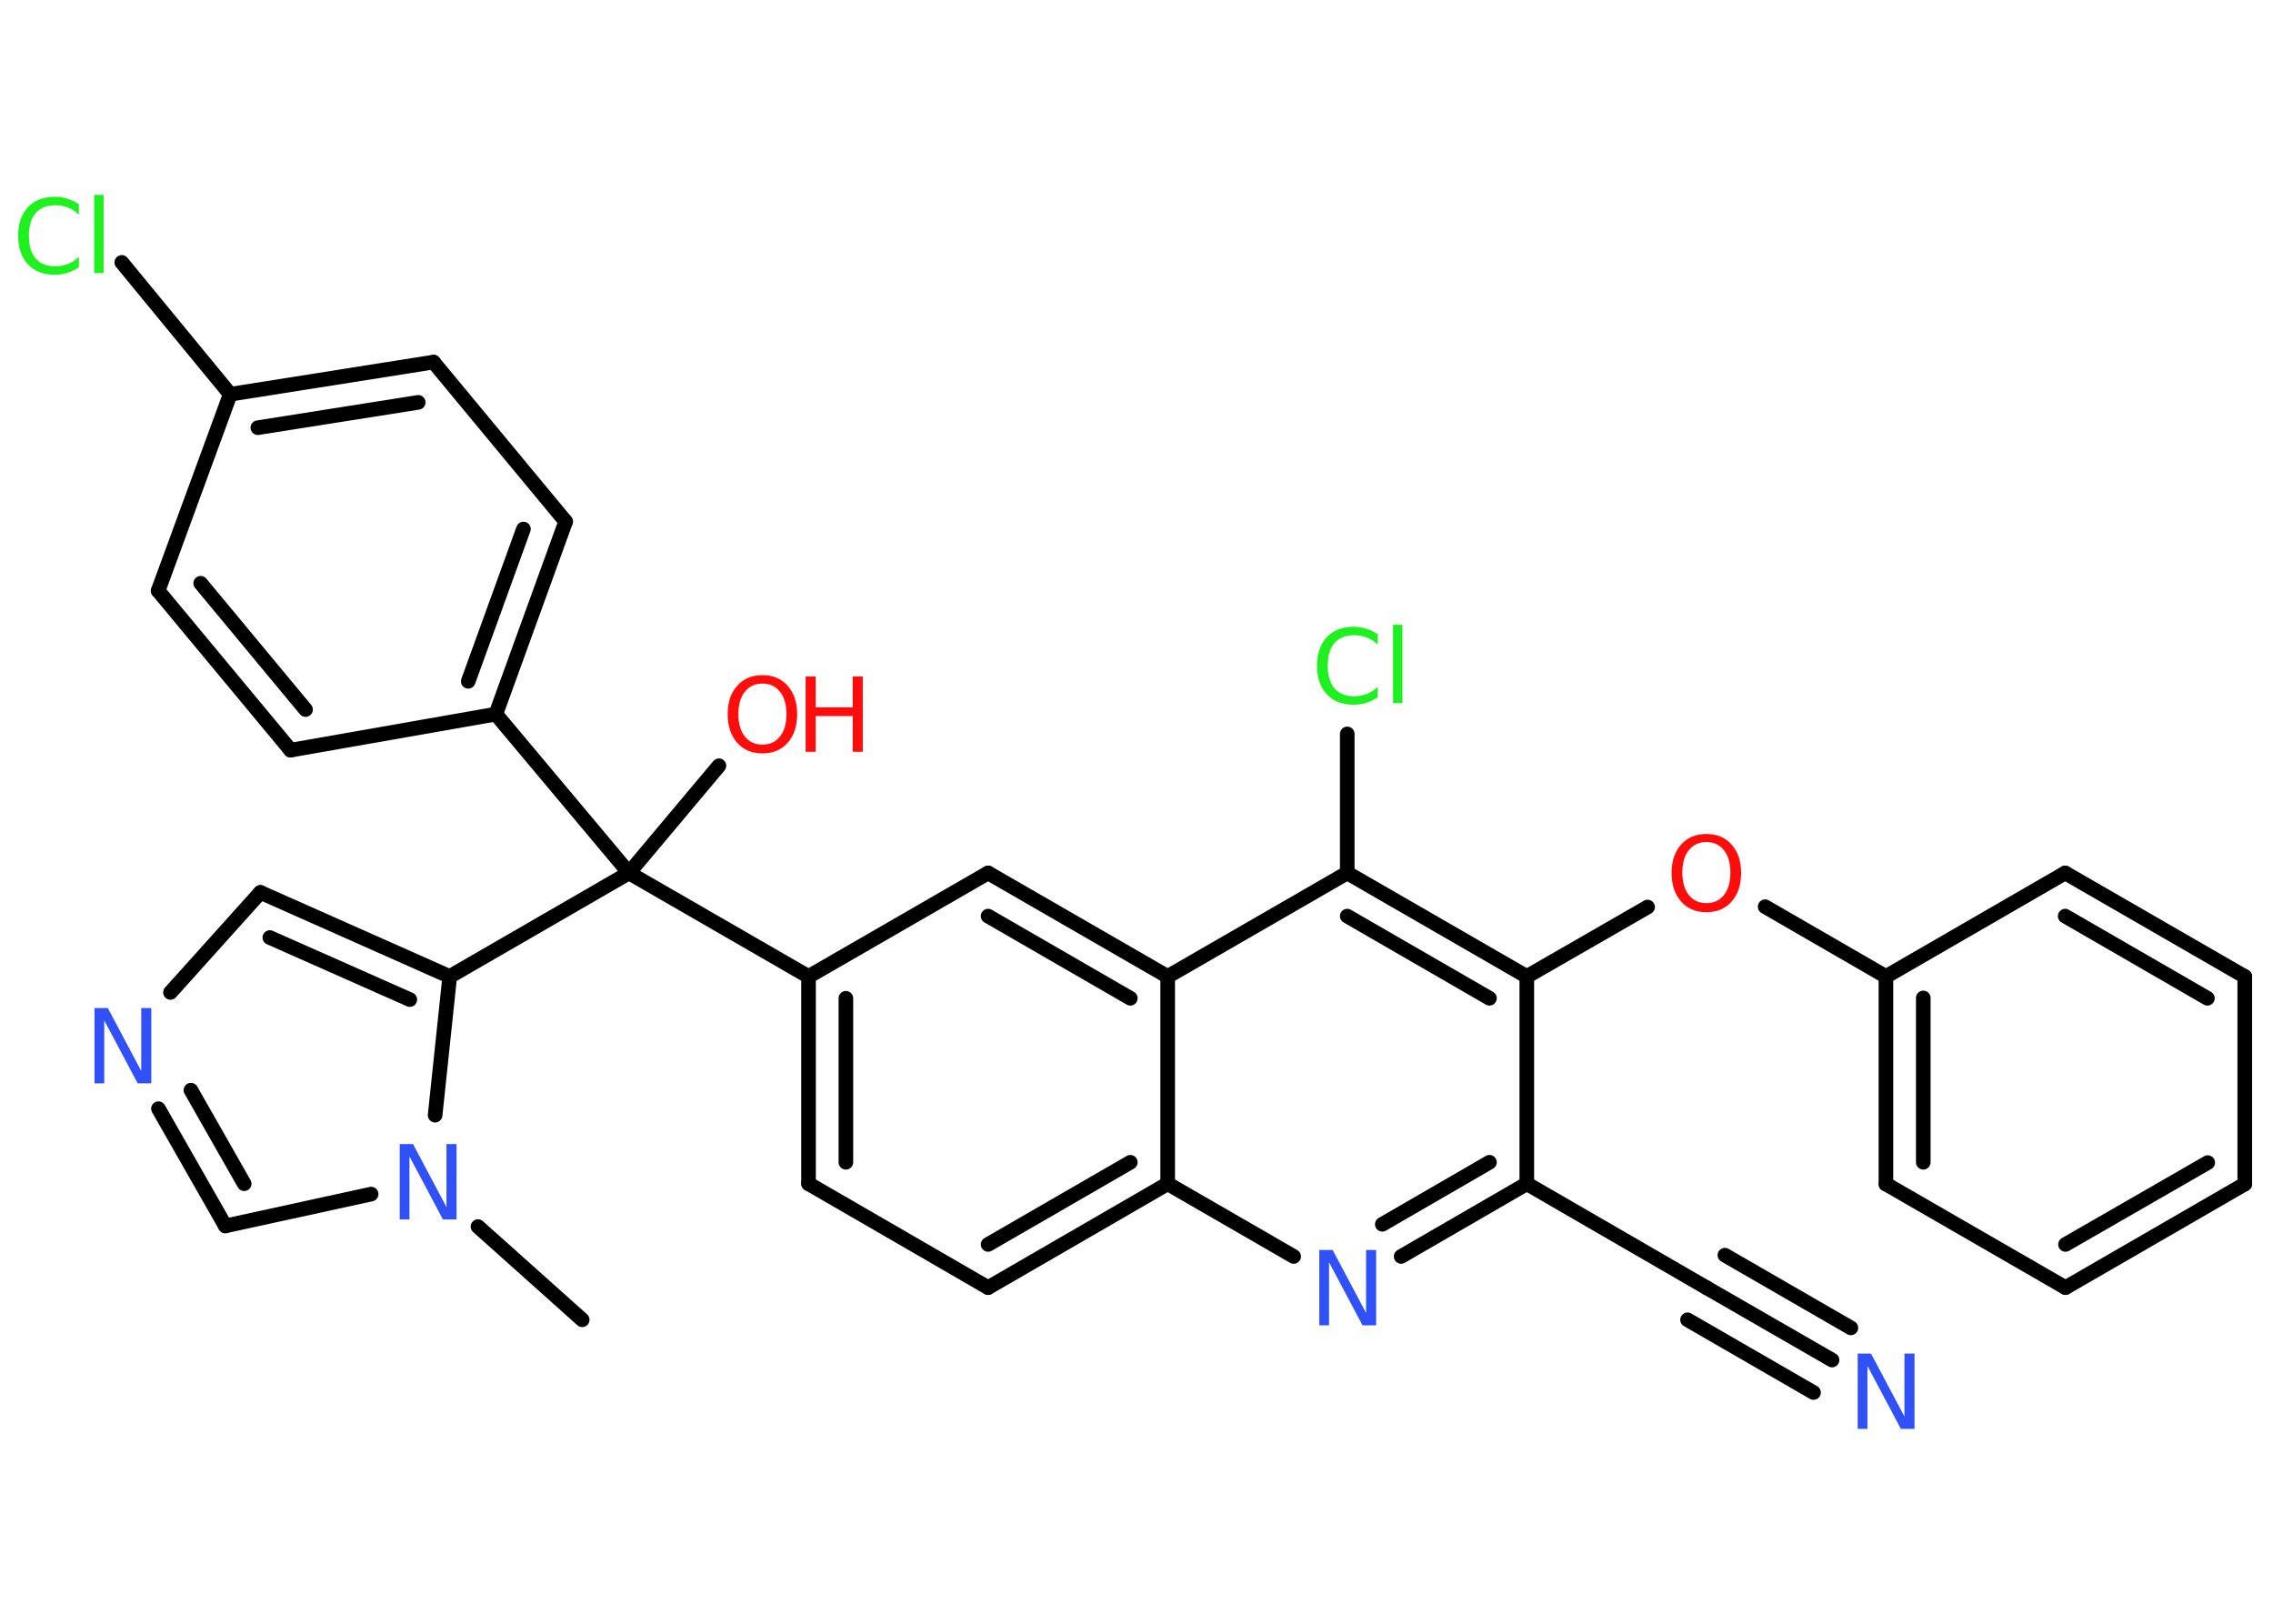 <?xml version='1.0' encoding='UTF-8'?>
<!DOCTYPE svg PUBLIC "-//W3C//DTD SVG 1.1//EN" "http://www.w3.org/Graphics/SVG/1.1/DTD/svg11.dtd">
<svg version='1.2' xmlns='http://www.w3.org/2000/svg' xmlns:xlink='http://www.w3.org/1999/xlink' width='70.0mm' height='50.0mm' viewBox='0 0 70.0 50.0'>
  <desc>Generated by the Chemistry Development Kit (http://github.com/cdk)</desc>
  <g stroke-linecap='round' stroke-linejoin='round' stroke='#000000' stroke-width='.45' fill='#3050F8'>
    <rect x='.0' y='.0' width='70.0' height='50.0' fill='#FFFFFF' stroke='none'/>
    <g id='mol1' class='mol'>
      <line id='mol1bnd1' class='bond' x1='17.93' y1='40.64' x2='14.72' y2='37.77'/>
      <line id='mol1bnd2' class='bond' x1='11.43' y1='36.77' x2='6.94' y2='37.75'/>
      <g id='mol1bnd3' class='bond'>
        <line x1='4.88' y1='34.14' x2='6.94' y2='37.75'/>
        <line x1='5.88' y1='33.57' x2='7.52' y2='36.45'/>
      </g>
      <line id='mol1bnd4' class='bond' x1='5.25' y1='30.56' x2='8.02' y2='27.48'/>
      <g id='mol1bnd5' class='bond'>
        <line x1='13.85' y1='30.07' x2='8.02' y2='27.48'/>
        <line x1='12.62' y1='30.78' x2='8.31' y2='28.87'/>
      </g>
      <line id='mol1bnd6' class='bond' x1='13.4' y1='34.34' x2='13.85' y2='30.07'/>
      <line id='mol1bnd7' class='bond' x1='13.85' y1='30.07' x2='19.37' y2='26.88'/>
      <line id='mol1bnd8' class='bond' x1='19.37' y1='26.88' x2='22.14' y2='23.58'/>
      <line id='mol1bnd9' class='bond' x1='19.37' y1='26.88' x2='15.27' y2='21.99'/>
      <g id='mol1bnd10' class='bond'>
        <line x1='15.27' y1='21.99' x2='17.42' y2='16.06'/>
        <line x1='14.42' y1='20.98' x2='16.12' y2='16.29'/>
      </g>
      <line id='mol1bnd11' class='bond' x1='17.42' y1='16.06' x2='13.35' y2='11.15'/>
      <g id='mol1bnd12' class='bond'>
        <line x1='13.35' y1='11.15' x2='7.09' y2='12.14'/>
        <line x1='12.88' y1='12.39' x2='7.94' y2='13.17'/>
      </g>
      <line id='mol1bnd13' class='bond' x1='7.09' y1='12.14' x2='3.75' y2='8.08'/>
      <line id='mol1bnd14' class='bond' x1='7.09' y1='12.14' x2='4.87' y2='18.19'/>
      <g id='mol1bnd15' class='bond'>
        <line x1='4.87' y1='18.19' x2='8.95' y2='23.1'/>
        <line x1='6.18' y1='17.96' x2='9.41' y2='21.85'/>
      </g>
      <line id='mol1bnd16' class='bond' x1='15.27' y1='21.99' x2='8.95' y2='23.1'/>
      <line id='mol1bnd17' class='bond' x1='19.37' y1='26.88' x2='24.9' y2='30.07'/>
      <g id='mol1bnd18' class='bond'>
        <line x1='24.9' y1='30.07' x2='24.9' y2='36.45'/>
        <line x1='26.05' y1='30.74' x2='26.05' y2='35.79'/>
      </g>
      <line id='mol1bnd19' class='bond' x1='24.9' y1='36.45' x2='30.43' y2='39.65'/>
      <g id='mol1bnd20' class='bond'>
        <line x1='30.43' y1='39.65' x2='35.96' y2='36.45'/>
        <line x1='30.43' y1='38.32' x2='34.81' y2='35.79'/>
      </g>
      <line id='mol1bnd21' class='bond' x1='35.96' y1='36.45' x2='39.84' y2='38.69'/>
      <g id='mol1bnd22' class='bond'>
        <line x1='43.15' y1='38.69' x2='47.02' y2='36.45'/>
        <line x1='42.57' y1='37.7' x2='45.87' y2='35.79'/>
      </g>
      <line id='mol1bnd23' class='bond' x1='47.02' y1='36.45' x2='52.55' y2='39.65'/>
      <g id='mol1bnd24' class='bond'>
        <line x1='52.55' y1='39.65' x2='56.42' y2='41.88'/>
        <line x1='53.12' y1='38.65' x2='57.0' y2='40.89'/>
        <line x1='51.97' y1='40.64' x2='55.85' y2='42.88'/>
      </g>
      <line id='mol1bnd25' class='bond' x1='47.02' y1='36.45' x2='47.02' y2='30.07'/>
      <line id='mol1bnd26' class='bond' x1='47.02' y1='30.07' x2='50.74' y2='27.93'/>
      <line id='mol1bnd27' class='bond' x1='54.36' y1='27.92' x2='58.08' y2='30.07'/>
      <g id='mol1bnd28' class='bond'>
        <line x1='58.08' y1='30.07' x2='58.08' y2='36.46'/>
        <line x1='59.23' y1='30.73' x2='59.23' y2='35.79'/>
      </g>
      <line id='mol1bnd29' class='bond' x1='58.08' y1='36.46' x2='63.61' y2='39.65'/>
      <g id='mol1bnd30' class='bond'>
        <line x1='63.61' y1='39.65' x2='69.13' y2='36.46'/>
        <line x1='63.61' y1='38.32' x2='67.99' y2='35.8'/>
      </g>
      <line id='mol1bnd31' class='bond' x1='69.13' y1='36.46' x2='69.13' y2='30.07'/>
      <g id='mol1bnd32' class='bond'>
        <line x1='69.13' y1='30.07' x2='63.6' y2='26.88'/>
        <line x1='67.98' y1='30.74' x2='63.6' y2='28.21'/>
      </g>
      <line id='mol1bnd33' class='bond' x1='58.08' y1='30.07' x2='63.6' y2='26.88'/>
      <g id='mol1bnd34' class='bond'>
        <line x1='47.02' y1='30.07' x2='41.49' y2='26.88'/>
        <line x1='45.87' y1='30.74' x2='41.49' y2='28.21'/>
      </g>
      <line id='mol1bnd35' class='bond' x1='41.49' y1='26.88' x2='41.49' y2='22.6'/>
      <line id='mol1bnd36' class='bond' x1='41.49' y1='26.88' x2='35.96' y2='30.07'/>
      <line id='mol1bnd37' class='bond' x1='35.96' y1='36.45' x2='35.96' y2='30.07'/>
      <g id='mol1bnd38' class='bond'>
        <line x1='35.96' y1='30.07' x2='30.43' y2='26.88'/>
        <line x1='34.81' y1='30.74' x2='30.43' y2='28.21'/>
      </g>
      <line id='mol1bnd39' class='bond' x1='24.9' y1='30.07' x2='30.43' y2='26.88'/>
      <path id='mol1atm2' class='atom' d='M12.3 35.23h.42l1.03 1.94v-1.94h.31v2.32h-.42l-1.03 -1.94v1.94h-.3v-2.32z' stroke='none'/>
      <path id='mol1atm4' class='atom' d='M2.9 31.04h.42l1.03 1.94v-1.94h.31v2.32h-.42l-1.03 -1.94v1.94h-.3v-2.32z' stroke='none'/>
      <g id='mol1atm8' class='atom'>
        <path d='M23.48 21.05q-.34 .0 -.54 .25q-.2 .25 -.2 .69q.0 .44 .2 .69q.2 .25 .54 .25q.34 .0 .54 -.25q.2 -.25 .2 -.69q.0 -.44 -.2 -.69q-.2 -.25 -.54 -.25zM23.48 20.79q.49 .0 .78 .33q.29 .33 .29 .87q.0 .55 -.29 .88q-.29 .33 -.78 .33q-.49 .0 -.78 -.33q-.29 -.33 -.29 -.88q.0 -.55 .29 -.87q.29 -.33 .78 -.33z' stroke='none' fill='#FF0D0D'/>
        <path d='M24.81 20.83h.31v.95h1.14v-.95h.31v2.32h-.31v-1.1h-1.14v1.1h-.31v-2.32z' stroke='none' fill='#FF0D0D'/>
      </g>
      <path id='mol1atm13' class='atom' d='M2.43 6.28v.33q-.16 -.15 -.34 -.22q-.18 -.07 -.38 -.07q-.4 .0 -.61 .24q-.21 .24 -.21 .7q.0 .46 .21 .7q.21 .24 .61 .24q.2 .0 .38 -.07q.18 -.07 .34 -.22v.32q-.16 .11 -.35 .17q-.18 .06 -.39 .06q-.53 .0 -.83 -.32q-.3 -.32 -.3 -.88q.0 -.56 .3 -.88q.3 -.32 .83 -.32q.21 .0 .39 .06q.19 .06 .35 .17zM2.9 6.0h.29v2.41h-.29v-2.41z' stroke='none' fill='#1FF01F'/>
      <path id='mol1atm20' class='atom' d='M40.62 38.49h.42l1.03 1.94v-1.94h.31v2.32h-.42l-1.03 -1.94v1.94h-.3v-2.32z' stroke='none'/>
      <path id='mol1atm23' class='atom' d='M57.2 41.68h.42l1.03 1.94v-1.94h.31v2.32h-.42l-1.03 -1.94v1.94h-.3v-2.32z' stroke='none'/>
      <path id='mol1atm25' class='atom' d='M52.55 25.93q-.34 .0 -.54 .25q-.2 .25 -.2 .69q.0 .44 .2 .69q.2 .25 .54 .25q.34 .0 .54 -.25q.2 -.25 .2 -.69q.0 -.44 -.2 -.69q-.2 -.25 -.54 -.25zM52.55 25.68q.49 .0 .78 .33q.29 .33 .29 .87q.0 .55 -.29 .88q-.29 .33 -.78 .33q-.49 .0 -.78 -.33q-.29 -.33 -.29 -.88q.0 -.55 .29 -.87q.29 -.33 .78 -.33z' stroke='none' fill='#FF0D0D'/>
      <path id='mol1atm33' class='atom' d='M42.43 19.52v.33q-.16 -.15 -.34 -.22q-.18 -.07 -.38 -.07q-.4 .0 -.61 .24q-.21 .24 -.21 .7q.0 .46 .21 .7q.21 .24 .61 .24q.2 .0 .38 -.07q.18 -.07 .34 -.22v.32q-.16 .11 -.35 .17q-.18 .06 -.39 .06q-.53 .0 -.83 -.32q-.3 -.32 -.3 -.88q.0 -.56 .3 -.88q.3 -.32 .83 -.32q.21 .0 .39 .06q.19 .06 .35 .17zM42.9 19.24h.29v2.41h-.29v-2.41z' stroke='none' fill='#1FF01F'/>
    </g>
  </g>
</svg>
